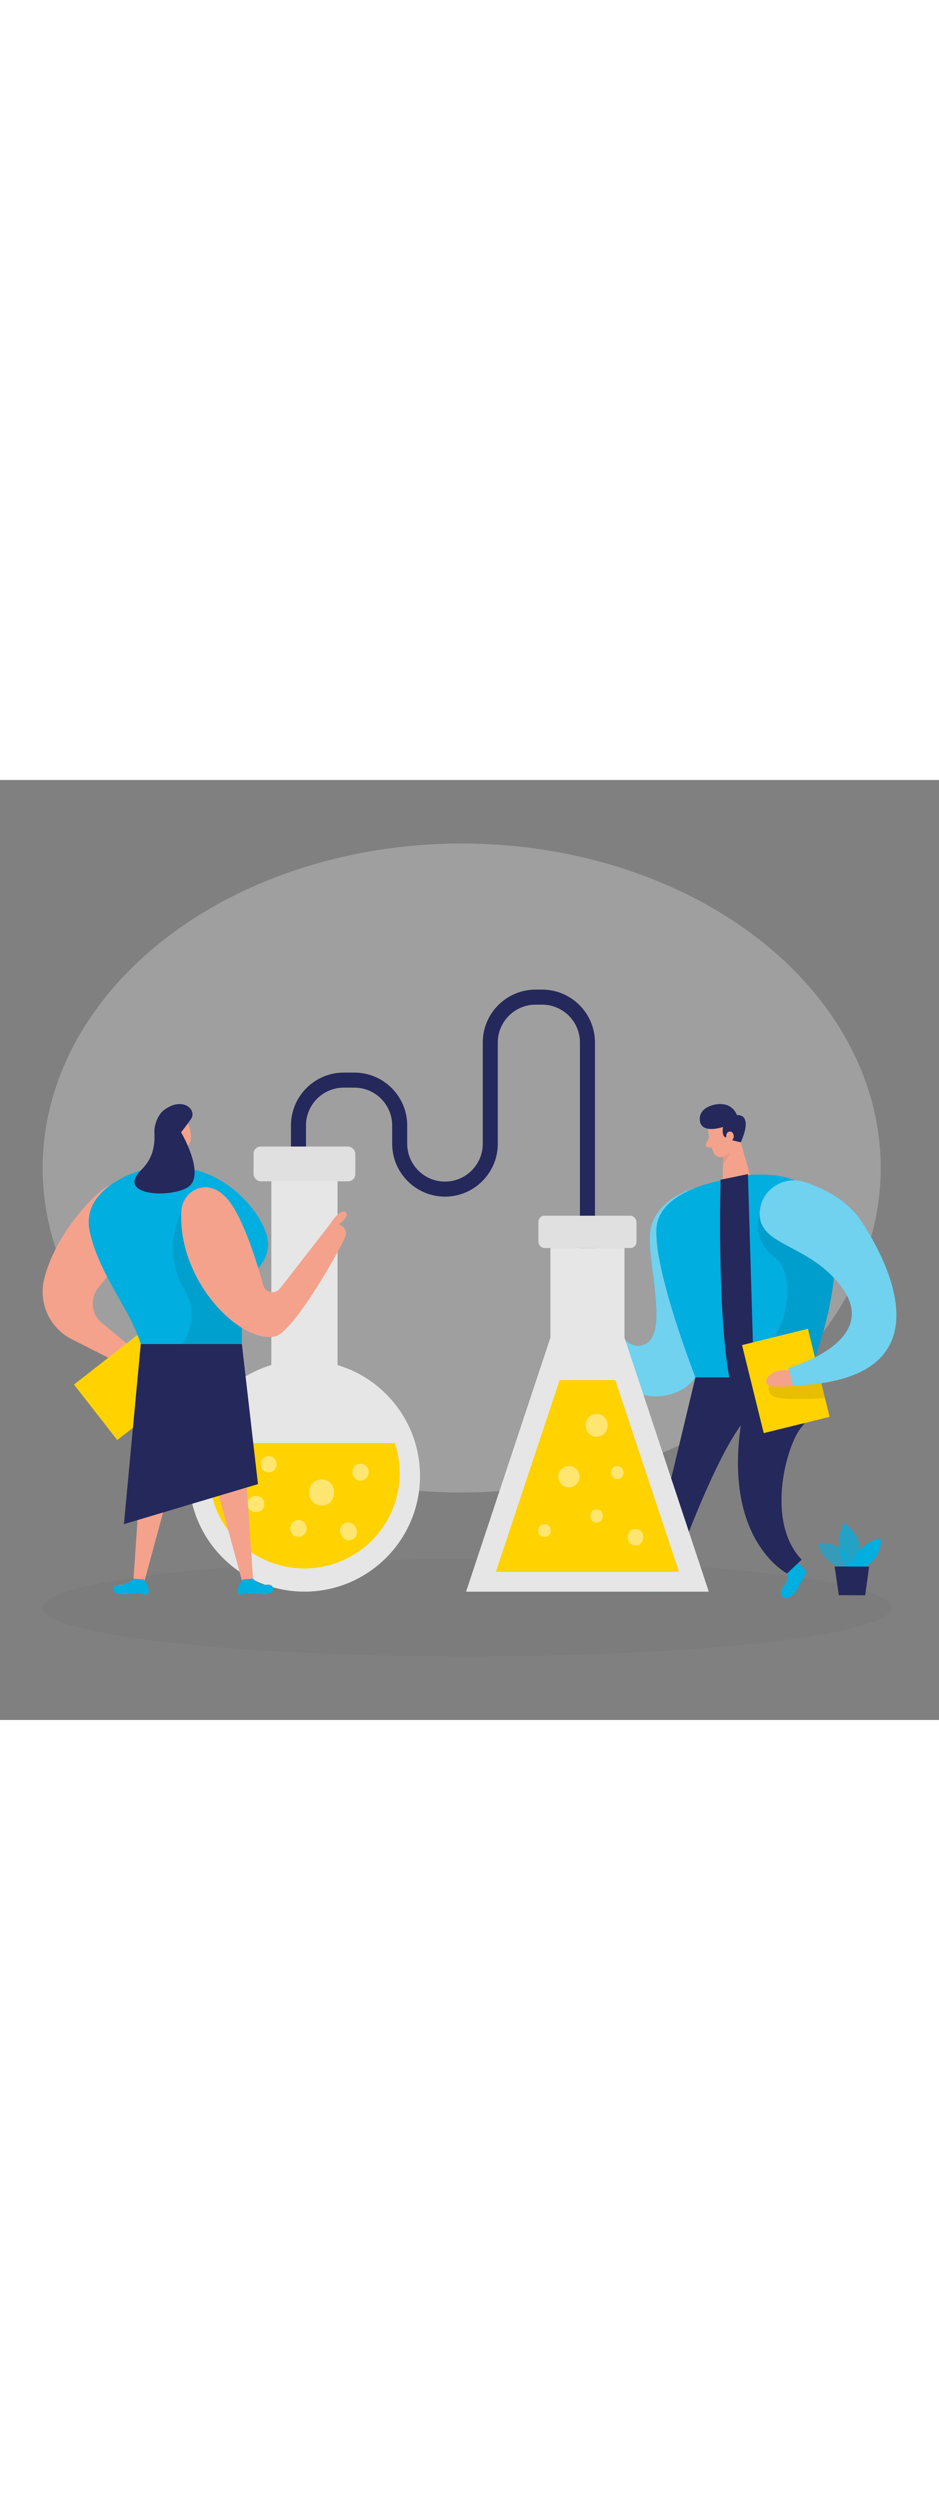 <svg id="_0465_science" xmlns="http://www.w3.org/2000/svg" viewBox="0 0 500 500" data-imageid="science-78" imageName="Science" class="illustrations_image" style="width: 188px;"><rect x="0" y="0" width="500" height="500" fill="#808080" stroke="none"/><defs><style>.cls-1_science-78{fill:#fff;}.cls-2_science-78{fill:#f4a28c;}.cls-3_science-78{opacity:.58;}.cls-3_science-78,.cls-4_science-78,.cls-5_science-78,.cls-6_science-78,.cls-7_science-78,.cls-8_science-78,.cls-9_science-78,.cls-10_science-78{fill:none;}.cls-11_science-78{fill:#ce8172;}.cls-4_science-78{opacity:.44;}.cls-12_science-78{fill:#e6e6e6;}.cls-5_science-78{opacity:.03;}.cls-6_science-78{opacity:.09;}.cls-7_science-78{opacity:.73;}.cls-8_science-78{opacity:.08;}.cls-9_science-78{opacity:.31;}.cls-10_science-78{opacity:.3;}.cls-13_science-78{fill:#24285b;}.cls-14_science-78{fill:#000001;}.cls-15_science-78{fill:#ffd200;}.cls-16_science-78{fill:#68e1fd;}</style></defs><g id="bg_science-78" class="cls-10_science-78"><ellipse class="cls-12_science-78" cx="245.84" cy="206.38" rx="223.13" ry="172.6"/></g><g id="sd_science-78" class="cls-5_science-78"><ellipse class="cls-14_science-78" cx="248.68" cy="440.3" rx="225.97" ry="25.92"/></g><g id="boy_science-78"><path class="cls-16_science-78 targetColor" d="m347.44,421.51s-4.24,3.97-8.83,2.09c-4.59-1.88-7.94,1.83-4.56,4.98,3.38,3.14,16.18,3.28,16.18,3.28l3.76-8.24-6.55-2.11Z" style="fill: rgb(0, 174, 224);"/><path class="cls-16_science-78 targetColor" d="m418.81,419.66s2.08,5.43-1.39,8.97c-3.47,3.54-1.29,8.05,2.89,6.1,4.19-1.95,9.13-13.76,9.13-13.76l-6.22-6.59-4.42,5.27Z" style="fill: rgb(0, 174, 224);"/><path class="cls-13_science-78" d="m430.19,317.72s4.48,17.7-3.31,26.41c-7.79,8.71-19.71,49.97,0,70.6l-7.79,7.33s-34.14-17.42-24.4-80.22l-24.37-24.12h59.88Z"/><path class="cls-16_science-78 targetColor" d="m370.3,216.94s-24.11,6.14-24.29,26.11c-.18,19.97,10.7,54.92-4.81,57.77-15.51,2.85-24.79-40.3-24.79-40.3l-11.06,4.46s11.77,73.72,52.43,61.56c40.66-12.16,12.52-109.6,12.52-109.6Z" style="fill: rgb(0, 174, 224);"/><g class="cls-4_science-78"><path class="cls-1_science-78" d="m370.3,216.94s-24.11,6.14-24.29,26.11c-.18,19.97,10.7,54.92-4.81,57.77-15.51,2.85-24.79-40.3-24.79-40.3l-11.06,4.46s11.77,73.72,52.43,61.56c40.66-12.16,12.52-109.6,12.52-109.6Z"/></g><polygon class="cls-2_science-78" points="392 184.15 399.34 210.05 384.78 213.08 385.28 193.01 392 184.15"/><g class="cls-9_science-78"><path class="cls-11_science-78" d="m384.98,197.4s2.66-.88,4.44-3.42c0,0,.37,4.91-4.42,10.38v-6.97Z"/></g><path class="cls-16_science-78 targetColor" d="m399.34,210.05l-8.64,1.8s-39.52,4.26-41.13,26.57c-1.6,22.31,20.72,79.31,20.72,79.31h59.88s47.98-113.57-30.84-107.67Z" style="fill: rgb(0, 174, 224);"/><path class="cls-13_science-78" d="m383.69,212.65s-1.95,68.7,4.65,105.27h13.12l-3.2-108.3-14.57,3.03Z"/><g class="cls-6_science-78"><path class="cls-14_science-78" d="m404.52,230.72s-4.83,13.93,7.83,23.03c12.66,9.09,6.48,43.33-7.37,48.86-13.85,5.53,8.66,17.35,18.27,12.51,9.61-4.84,10.94-8.1,10.94-8.1,0,0,8.91-25.75,9.85-42.19.94-16.43-39.52-34.11-39.52-34.11Z"/></g><rect class="cls-15_science-78" x="400.36" y="295.54" width="36.14" height="48.24" transform="translate(901.26 529.78) rotate(166.14)"/><g class="cls-6_science-78"><path class="cls-14_science-78" d="m409.55,322.1s-2.24,5.53,5.55,6.67c7.78,1.15,24.19,0,24.19,0l-2.73-11.05-27.01,4.37Z"/></g><path class="cls-16_science-78 targetColor" d="m404.52,230.72c.03-12.27,12.43-20.64,24.09-16.82,10.14,3.33,22.5,9.5,30.02,20.77,14.44,21.67,47.44,84.98-36.33,87.43l-2.46-9.33s50.29-13.91,28.08-43.33c-17.27-22.88-43.45-21.34-43.41-38.72Z" style="fill: rgb(0, 174, 224);"/><g class="cls-4_science-78"><path class="cls-1_science-78" d="m404.52,230.72c.03-12.27,12.43-20.64,24.09-16.82,10.14,3.33,22.5,9.5,30.02,20.77,14.44,21.67,47.44,84.98-36.33,87.43l-2.46-9.33s50.29-13.91,28.08-43.33c-17.27-22.88-43.45-21.34-43.41-38.72Z"/></g><path class="cls-2_science-78" d="m313.83,261.56s-.63-10.67-4.91-13.7-3.57,4.64-3.57,4.64c0,0-4.28-4.99-7.85-2.67-3.57,2.32,7.85,15.16,7.85,15.16l8.48-3.42Z"/><path class="cls-2_science-78" d="m376.91,184.9s.73,8.19,3.04,13.3c.94,2.08,3.42,3.01,5.48,2.05,2.56-1.2,5.68-3.57,5.82-8l1.16-7.5s.56-4.72-4.58-7.19c-5.14-2.47-11.62,2.37-10.92,7.34Z"/><path class="cls-2_science-78" d="m377.64,190.04l-1.7,3.52c-.42.87.21,1.88,1.17,1.89l3.2.03-2.67-5.44Z"/><path class="cls-13_science-78" d="m370.3,317.72l-25.03,104.35,12.51,1.83s25.03-71.51,41.56-86.18l-29.04-20Z"/><path class="cls-2_science-78" d="m420.18,314.06s-8.94-1.44-11.92,4.75c-2.98,6.19,14.04,3.28,14.04,3.28l-2.12-8.03Z"/><path class="cls-13_science-78" d="m394.44,192.75l-5.01-1.22-3.04-1.5s-2.2-.14-1.4-5.46c0,0-10.76,3.71-12.18-2.66-1.55-6.96,6.49-10.06,12.18-9.45,5.7.6,7.45,5.84,7.45,5.84,0,0,8.94-1.42,2.01,14.46Z"/><path class="cls-2_science-78" d="m386.74,190.3s-.49-3.13,1.89-3.3c2.38-.18,3.12,4.34.02,5.32l-1.91-2.02Z"/></g><g id="plant_science-78"><g class="cls-3_science-78"><path class="cls-16_science-78 targetColor" d="m449.08,419.72s-11-3.01-13.4-13.25c0,0,17.05-3.45,17.53,14.15l-4.14-.91Z" style="fill: rgb(0, 174, 224);"/></g><g class="cls-7_science-78"><path class="cls-16_science-78 targetColor" d="m450.43,418.63s-7.69-12.15-.92-23.52c0,0,12.96,8.23,7.2,23.54l-6.28-.03Z" style="fill: rgb(0, 174, 224);"/></g><path class="cls-16_science-78 targetColor" d="m452.41,418.63s4.06-12.83,16.34-15.27c0,0,2.3,8.33-7.95,15.3l-8.39-.04Z" style="fill: rgb(0, 174, 224);"/><polygon class="cls-13_science-78" points="444.43 418.35 446.66 433.61 460.71 433.66 462.78 418.42 444.43 418.35"/></g><g id="science_science-78"><path class="cls-13_science-78" d="m316.8,260.13h-8v-120.51c0-11.1-9.03-20.12-20.12-20.12h-3.49c-11.09,0-20.12,9.03-20.12,20.12v53.88c0,15.51-12.62,28.12-28.12,28.12s-28.12-12.62-28.12-28.12v-9.74c0-11.1-9.03-20.12-20.12-20.12h-5.66c-11.09,0-20.12,9.03-20.12,20.12v25.57h-8v-25.57c0-15.51,12.62-28.12,28.12-28.12h5.66c15.51,0,28.12,12.62,28.12,28.12v9.74c0,11.1,9.03,20.12,20.12,20.12s20.12-9.03,20.12-20.12v-53.88c0-15.51,12.62-28.12,28.12-28.12h3.49c15.51,0,28.12,12.62,28.12,28.12v120.51Z"/><polygon class="cls-12_science-78" points="248.18 431.74 293.08 296.61 293.08 248.94 332.52 248.94 332.52 296.61 377.42 431.74 248.18 431.74"/><polygon class="cls-15_science-78" points="297.96 319.22 327.64 319.22 361.56 421.17 264.04 421.17 297.96 319.22"/><rect class="cls-12_science-78" x="286.69" y="231.77" width="52.21" height="17.18" rx="3.23" ry="3.23"/><g class="cls-5_science-78"><rect class="cls-14_science-78" x="286.69" y="231.77" width="52.21" height="17.18" rx="3.23" ry="3.23"/></g><g class="cls-4_science-78"><circle class="cls-1_science-78" cx="302.94" cy="370.56" r="5.68"/></g><g class="cls-4_science-78"><path class="cls-1_science-78" d="m317.69,388.01c-4.44,0-4.45,6.9,0,6.9s4.45-6.9,0-6.9Z"/></g><g class="cls-4_science-78"><path class="cls-1_science-78" d="m328.71,364.95c-4.44,0-4.45,6.9,0,6.9s4.45-6.9,0-6.9Z"/></g><g class="cls-4_science-78"><path class="cls-1_science-78" d="m289.94,395.79c-4.44,0-4.45,6.9,0,6.9s4.45-6.9,0-6.9Z"/></g><g class="cls-4_science-78"><path class="cls-1_science-78" d="m317.69,337.24c-7.77,0-7.79,12.08,0,12.08s7.79-12.08,0-12.08Z"/></g><g class="cls-4_science-78"><path class="cls-1_science-78" d="m338.4,398.45c-5.55,0-5.56,8.63,0,8.63s5.56-8.63,0-8.63Z"/></g><rect class="cls-12_science-78" x="144.48" y="204.23" width="35.25" height="115.88"/><circle class="cls-12_science-78" cx="162.11" cy="370.19" r="61.54"/><path class="cls-15_science-78" d="m113.97,352.72c-1.66,5.02-2.58,10.38-2.58,15.96,0,28.01,22.71,50.72,50.72,50.72s50.72-22.71,50.72-50.72c0-5.58-.91-10.94-2.58-15.96h-96.28Z"/><rect class="cls-12_science-78" x="135.01" y="194.97" width="54.2" height="18.51" rx="3.84" ry="3.84"/><g class="cls-5_science-78"><rect class="cls-14_science-78" x="135.01" y="194.97" width="54.2" height="18.51" rx="3.84" ry="3.84"/></g><g class="cls-4_science-78"><path class="cls-1_science-78" d="m195.91,366.3c-.17-.53-.47-1-.89-1.39-.39-.42-.85-.72-1.39-.89-.51-.27-1.07-.39-1.66-.37-.38.05-.76.1-1.15.15-.73.2-1.37.57-1.9,1.11-.22.29-.45.58-.67.87-.39.67-.59,1.4-.59,2.18v.44c-.02.59.1,1.15.37,1.66.17.53.47,1,.89,1.39.39.42.85.72,1.39.89.51.27,1.07.39,1.66.37.38-.05.76-.1,1.15-.15.73-.2,1.37-.57,1.9-1.11l.67-.87c.39-.67.59-1.4.59-2.18v-.44c.02-.59-.1-1.15-.37-1.66Z"/></g><g class="cls-4_science-78"><path class="cls-1_science-78" d="m162.87,396.26c-.17-.53-.47-1-.89-1.39-.39-.42-.85-.72-1.39-.89-.51-.27-1.07-.39-1.66-.37-.38.05-.76.1-1.15.15-.73.2-1.37.57-1.9,1.11-.22.29-.45.58-.67.87-.39.67-.59,1.4-.59,2.18v.44c-.02.59.1,1.15.37,1.66.17.53.47,1,.89,1.39.39.42.85.72,1.39.89.51.27,1.07.39,1.66.37.38-.05.76-.1,1.15-.15.73-.2,1.37-.57,1.9-1.11.22-.29.45-.58.67-.87.39-.67.59-1.4.59-2.18v-.44c.02-.59-.1-1.15-.37-1.66Z"/></g><g class="cls-4_science-78"><path class="cls-1_science-78" d="m143.06,359.68c-5.55,0-5.56,8.63,0,8.63s5.56-8.63,0-8.63Z"/></g><g class="cls-4_science-78"><path class="cls-1_science-78" d="m171.26,372.07c-8.88,0-8.9,13.81,0,13.81s8.9-13.81,0-13.81Z"/></g><g class="cls-4_science-78"><path class="cls-1_science-78" d="m140.61,384c-.2-.73-.57-1.37-1.11-1.9-.29-.22-.58-.45-.87-.67-.67-.39-1.4-.59-2.18-.59h-.44c-.59-.02-1.15.1-1.66.37-.53.17-1,.47-1.39.89-.42.39-.72.85-.89,1.39-.27.51-.39,1.07-.37,1.66.05.38.1.76.15,1.15.2.73.57,1.37,1.11,1.9.29.22.58.45.87.67.67.39,1.4.59,2.18.59h.44c.59.02,1.15-.1,1.66-.37.53-.17,1-.47,1.39-.89.42-.39.72-.85.89-1.39.27-.51.39-1.07.37-1.66-.05-.38-.1-.76-.15-1.15Z"/></g><g class="cls-4_science-78"><path class="cls-1_science-78" d="m189.53,397.95c-.15-.29-.29-.59-.44-.88-.27-.5-.64-.91-1.11-1.21-.42-.38-.91-.64-1.47-.77-.57-.18-1.15-.21-1.72-.08-.57.03-1.11.2-1.6.51-.29.22-.58.45-.87.67-.53.54-.9,1.17-1.11,1.9-.05.38-.1.76-.15,1.15,0,.78.2,1.5.59,2.18.15.29.29.59.44.88.27.5.64.91,1.11,1.21.42.38.91.64,1.47.77.57.18,1.15.21,1.72.08.57-.03,1.11-.2,1.6-.51.29-.22.58-.45.87-.67.53-.54.9-1.17,1.11-1.9.05-.38.1-.76.15-1.15,0-.78-.2-1.5-.59-2.18Z"/></g></g><g id="girl_science-78"><polygon class="cls-2_science-78" points="128.96 340.92 134.81 426.05 129.38 427.93 107.76 348.29 128.96 340.92"/><path class="cls-16_science-78 targetColor" d="m134.61,424.8s3.55,3.77,7.62,3.22c4.07-.55,5.17,5.17-1.46,5.14-2.53-.01-4.58-.24-6.15-.51-1.87-.33-3.74.03-5.53.68-.56.2-1.22.13-1.94-.58-2.06-2.03,2.09-7.47,2.09-7.47l5.36-.47Z" style="fill: rgb(0, 174, 224);"/><polygon class="cls-2_science-78" points="76.85 340.92 71.01 426.05 76.44 427.93 98.05 348.29 76.85 340.92"/><path class="cls-16_science-78 targetColor" d="m71.21,424.8s-3.55,3.77-7.62,3.22-5.17,5.17,1.46,5.14c2.53-.01,4.58-.24,6.15-.51,1.87-.33,3.74.03,5.53.68.56.2,1.22.13,1.94-.58,2.06-2.03-2.09-7.47-2.09-7.47l-5.36-.47Z" style="fill: rgb(0, 174, 224);"/><polygon class="cls-2_science-78" points="95.01 195.07 93.43 204.23 85.19 204.83 90.2 190.19 95.01 195.07"/><path class="cls-2_science-78" d="m54.04,218.25c-11,9.41-25.1,26.86-30.37,46.54-3.48,13.01,2.6,26.68,14.63,32.74l36.19,18.22,4.68-6.47-24.93-20.46c-5.7-4.68-6.54-13.09-1.85-18.78,8.19-9.92,19.47-25.69,22.16-39.98,2.19-11.66-11.5-19.52-20.51-11.8Z"/><path class="cls-2_science-78" d="m92.13,181.55c3.05-2.52,7.7-.87,8.72,2.96,1.12,4.2,1.88,10.33-2.98,10.83-7.45.77-8.74-8.83-8.74-8.83,0,0,.69-3.04,3.01-4.95Z"/><rect class="cls-15_science-78" x="45.33" y="301.3" width="52.98" height="37.44" transform="translate(-181.71 111.94) rotate(-37.97)"/><path class="cls-16_science-78 targetColor" d="m122.06,216.05c-18.38-13.49-43.6-13.96-62.44-1.12-8.23,5.61-14.57,13.97-11.67,26.1,6.81,28.44,28.59,47.17,29.27,72.18l51.57-3.46v-32.19c0-6.15,2.5-12.07,7.03-16.23,4.5-4.14,8.97-10.9,5.91-20.17-2.72-8.25-9.76-17.83-19.66-25.09Z" style="fill: rgb(0, 174, 224);"/><path class="cls-2_science-78" d="m93.56,188.46s-.77-1.92-2.3-.6c-1.53,1.32.51,3.45,1.7,3.01s.59-2.41.59-2.41Z"/><g class="cls-8_science-78"><path class="cls-14_science-78" d="m96.53,229.45s-11.14,21.29,1.79,42.05c12.93,20.76-11.58,41.06-11.58,41.06l42.05-2.82v-18.35l-32.26-61.94Z"/></g><path class="cls-13_science-78" d="m73.59,209.24c2.46-3.13,9.48-7.7,8.62-21.85-.18-2.99,1.35-9.16,5.45-12.09,9.8-7.02,17.43.2,14.02,5.05-3.41,4.85-5.27,7.04-5.27,7.04,0,0,11.75,19.82,5.27,27.79-5.76,7.08-38.34,7.07-28.09-5.94Z"/><path class="cls-2_science-78" d="m96.53,229.45c.33-6.48,5.14-12.07,11.59-12.73,3.78-.39,8.2.85,12.67,5.82,8.27,9.19,15.63,32.66,19.37,46.16,1.12,4.05,6.38,5.08,8.96,1.76l26.46-34.01s5.29-8.56,8.27-6.66c2.98,1.9-3.49,6.66-3.49,6.66,0,0,5.28,1.36,3.49,6.47-1.79,5.11-27.46,51.19-37.52,53.1-18.9,3.58-51.67-29.84-49.78-66.56Z"/><polygon class="cls-13_science-78" points="74.95 300.04 128.79 300.04 137.36 374.54 65.99 395.82 74.95 300.04"/></g></svg>